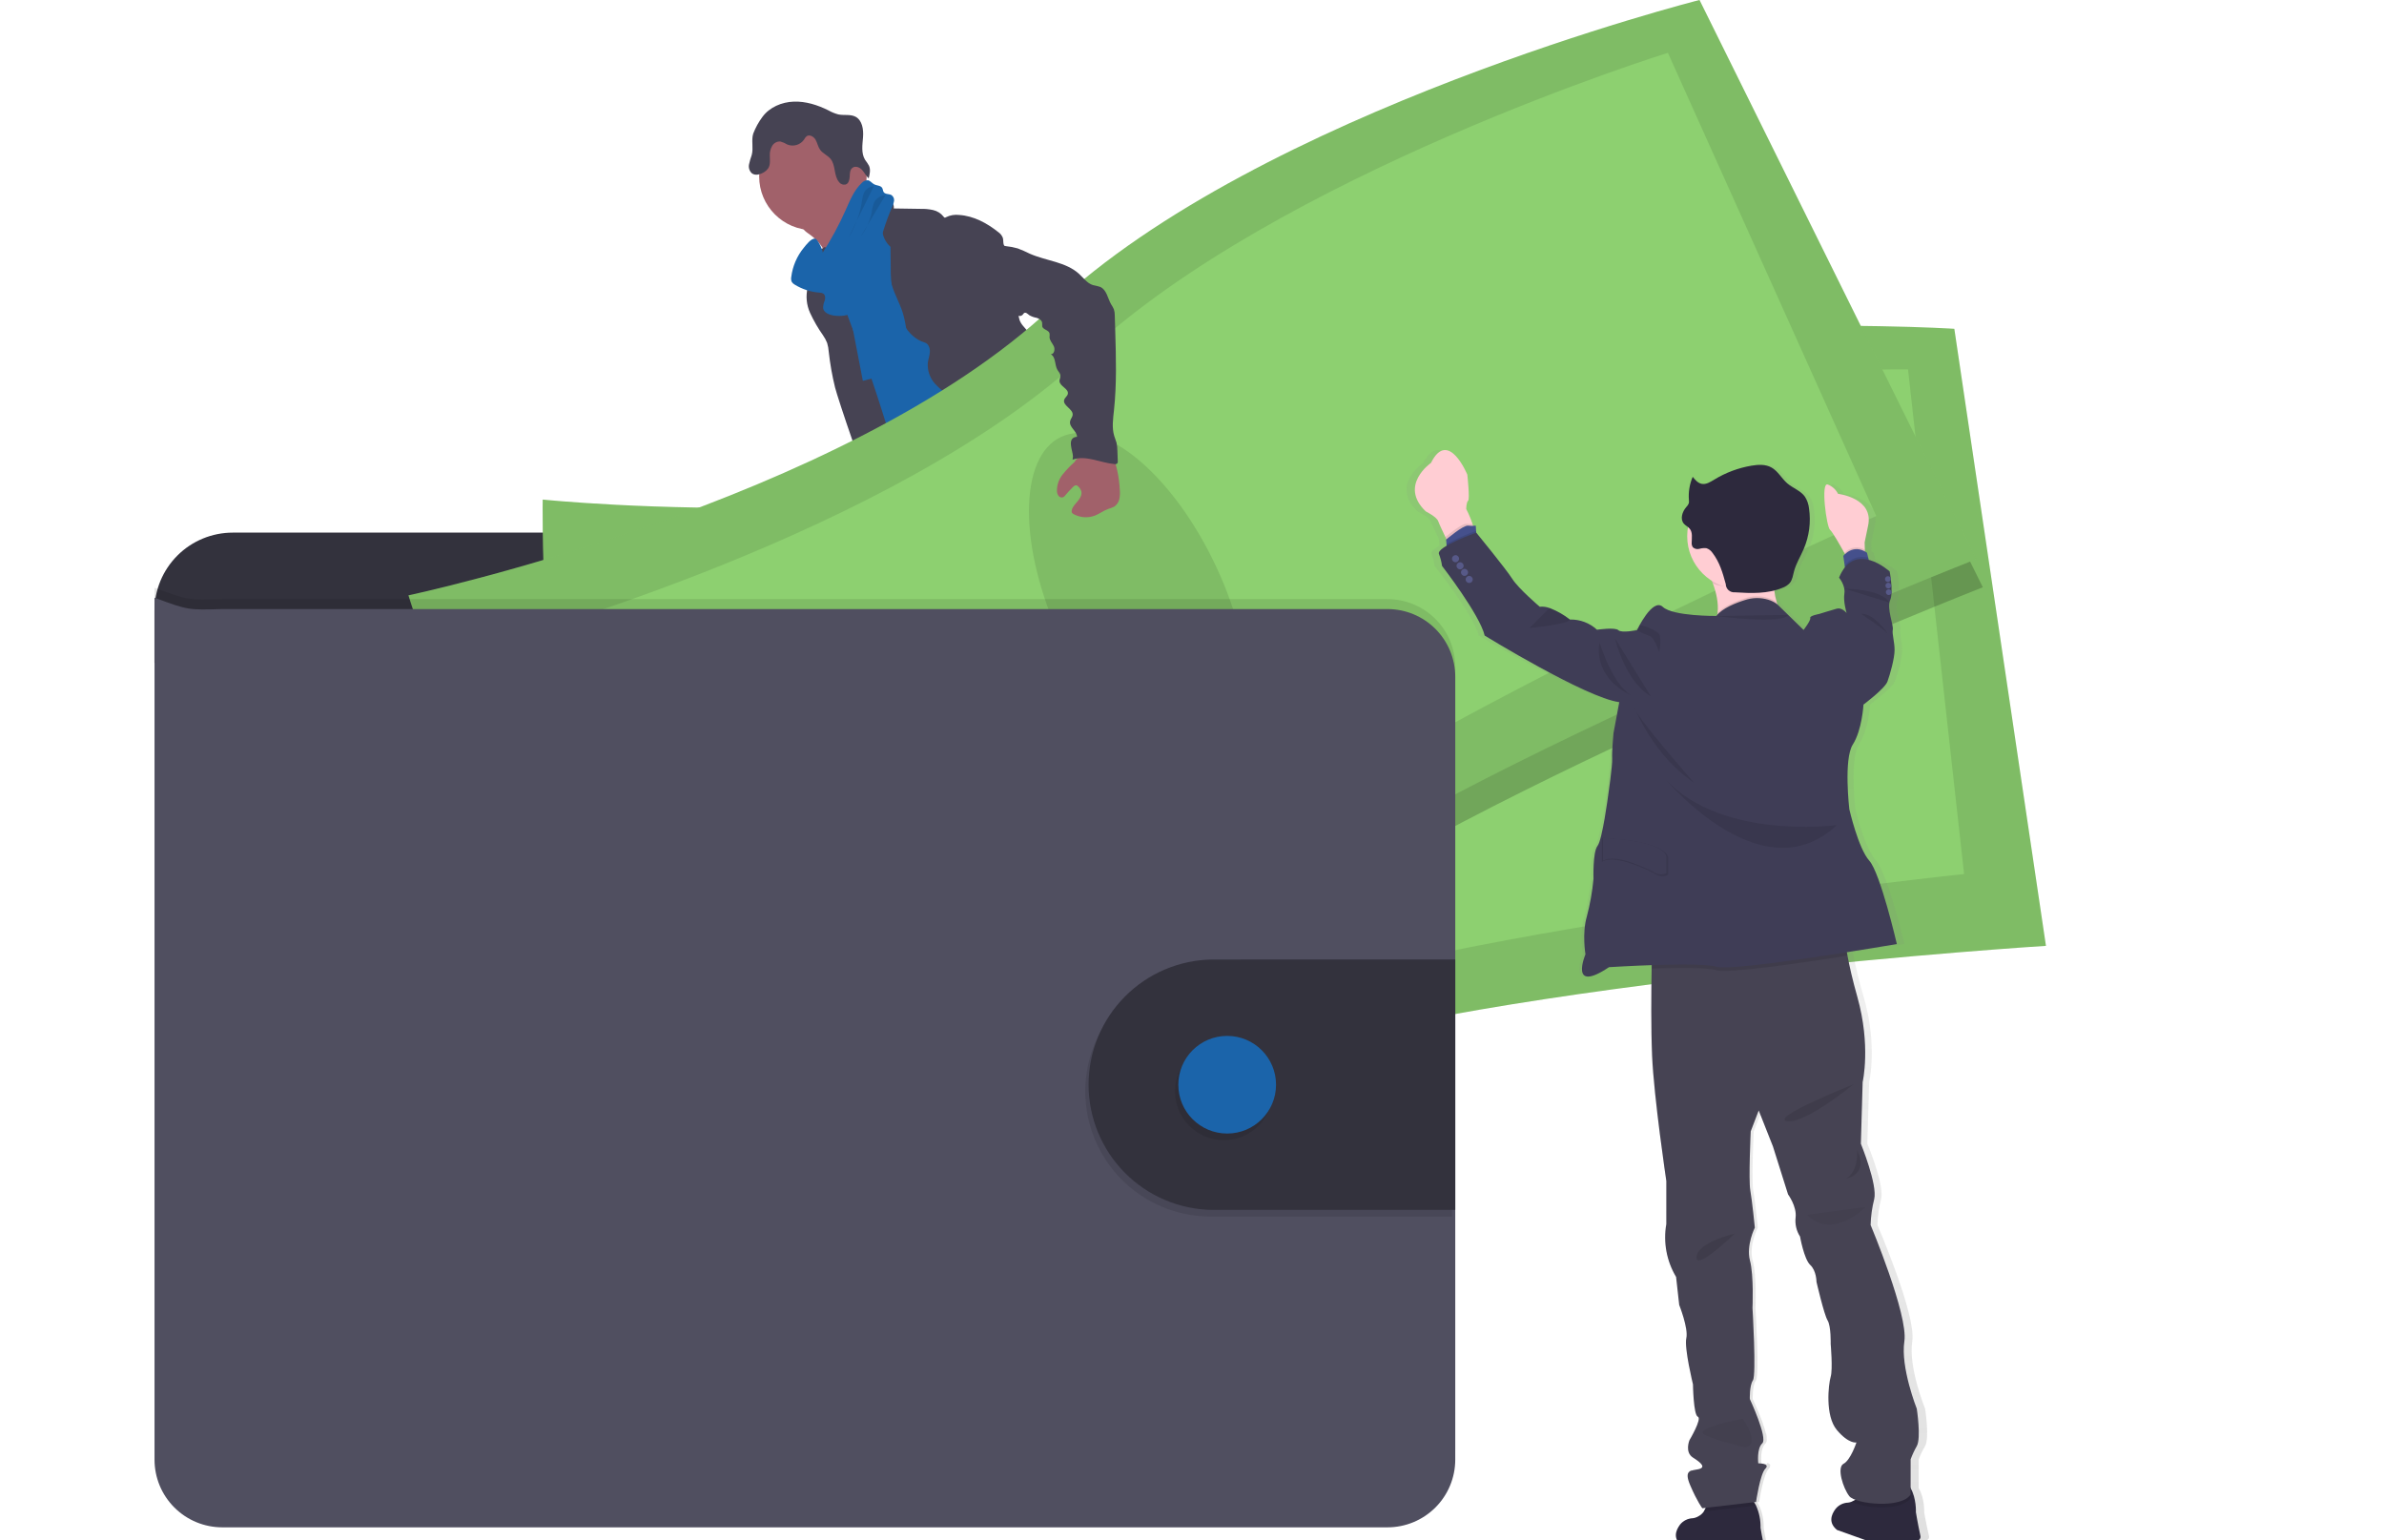 <svg width="339" height="219" viewBox="0 0 339 219" fill="none" xmlns="http://www.w3.org/2000/svg">
<g clip-path="url(#clip0)">
<path d="M135.703 137.879C137.844 138.153 140.066 138.328 142.117 137.663C142.44 137.563 142.795 137.34 142.763 137.017C142.74 136.9 142.69 136.79 142.618 136.695C141.845 135.536 141.195 134.3 140.68 133.006C140.66 132.938 140.618 132.879 140.56 132.838C140.494 132.814 140.421 132.814 140.354 132.838C139.407 133.087 138.59 133.697 137.65 133.958C137.171 134.089 136.671 134.127 136.178 134.068C135.751 134.019 135.17 133.667 134.782 133.713C135.002 135.123 135.538 136.44 135.703 137.879Z" fill="#45508C"/>
<path d="M176.202 134.307C177.613 133.338 179.077 132.322 179.91 130.828C179.969 130.738 180.004 130.635 180.01 130.527C179.996 130.422 179.955 130.322 179.89 130.237C179.097 128.976 178.075 127.874 176.877 126.987C176.252 127.428 175.687 127.949 175.197 128.536C174.842 128.911 173.86 129.504 173.851 130.076C173.851 130.398 174.225 130.773 174.4 131.044C174.635 131.392 174.858 131.747 175.071 132.109C175.194 132.286 176.315 134.236 176.202 134.307Z" fill="#45508C"/>
<path d="M144.097 142.2C144.122 142.533 144.031 142.864 143.839 143.136C143.688 143.288 143.501 143.399 143.296 143.459C140.302 144.53 136.836 143.194 133.849 144.25C133.235 144.466 132.654 144.779 132.037 144.986C131.301 145.206 130.543 145.341 129.776 145.386C128.72 145.486 127.657 145.55 126.598 145.579C125.793 145.636 124.984 145.566 124.201 145.37C123.81 145.269 123.444 145.088 123.127 144.837C122.811 144.587 122.55 144.272 122.363 143.914C122.201 143.593 122.169 143.222 122.273 142.878C122.32 142.76 122.386 142.651 122.47 142.555C122.672 142.328 122.91 142.136 123.174 141.984L124.276 141.274C124.792 140.909 125.353 140.612 125.945 140.39C126.381 140.248 126.843 140.187 127.286 140.067C128.833 139.615 130.015 138.389 131.113 137.211L132.612 135.614C132.752 135.438 132.93 135.296 133.132 135.197C133.34 135.128 133.561 135.107 133.778 135.136C135.234 135.24 136.639 135.711 137.864 136.504C138.176 136.739 138.514 136.938 138.871 137.098C139.75 137.44 140.877 137.182 141.688 136.75C142.072 136.543 141.988 136.427 142.15 136.059C142.311 135.691 142.705 135.455 143.047 135.791C143.151 135.907 143.224 136.047 143.261 136.198C143.584 137.263 143.461 138.408 143.461 139.525C143.451 139.7 143.473 139.874 143.526 140.041C143.608 140.21 143.706 140.37 143.819 140.519C143.842 140.559 143.863 140.6 143.881 140.642C144.078 141.136 144.153 141.671 144.097 142.2Z" fill="#514E7F"/>
<path d="M144.097 142.2C144.122 142.533 144.031 142.864 143.839 143.136C143.688 143.288 143.501 143.399 143.296 143.459C140.302 144.531 136.836 143.194 133.849 144.25C133.235 144.466 132.654 144.779 132.037 144.986C131.301 145.206 130.543 145.341 129.776 145.386C128.72 145.486 127.657 145.55 126.598 145.579C125.793 145.636 124.984 145.566 124.201 145.37C123.81 145.269 123.444 145.088 123.127 144.837C122.811 144.587 122.55 144.272 122.363 143.914C122.201 143.593 122.169 143.222 122.273 142.878C122.32 142.76 122.386 142.651 122.47 142.555C122.644 142.92 122.77 143.404 122.88 143.578C123.029 143.837 123.23 144.06 123.472 144.235C123.714 144.409 123.99 144.529 124.282 144.589C124.719 144.615 125.157 144.56 125.574 144.424C128.287 143.753 131.171 143.743 133.778 142.726C134.672 142.375 135.525 141.907 136.465 141.694C137.405 141.481 138.403 141.539 139.372 141.458C140.903 141.336 142.385 140.874 143.894 140.632C144.088 141.13 144.158 141.669 144.097 142.2Z" fill="#464353"/>
<path d="M183.059 134.11C182.917 135.246 182.197 136.223 181.405 137.053C180.614 137.882 179.719 138.628 179.089 139.583C178.314 140.767 177.965 142.236 176.958 143.236C176.571 143.6 176.136 143.91 175.666 144.156C175.139 144.467 174.581 144.723 174.002 144.921C172.497 145.402 170.876 145.292 169.303 145.176C168.792 145.171 168.287 145.074 167.811 144.889C167.594 144.779 167.387 144.651 167.191 144.508C166.796 144.265 166.464 143.934 166.222 143.54C166.102 143.325 166.069 143.074 166.128 142.836C166.218 142.574 166.372 142.339 166.577 142.152C166.931 141.784 167.311 141.442 167.714 141.129C168.267 140.772 168.765 140.338 169.193 139.838C169.456 139.443 169.649 139.007 169.765 138.547C169.994 137.742 170.133 136.914 170.181 136.078C170.18 135.523 170.237 134.969 170.353 134.426C170.592 133.574 171.225 132.812 171.154 131.931C171.125 131.805 171.136 131.673 171.186 131.554C171.261 131.46 171.366 131.395 171.483 131.37C171.977 131.173 172.497 131.052 173.027 131.011C173.293 130.993 173.559 131.034 173.807 131.131C174.055 131.228 174.279 131.379 174.461 131.573C174.681 131.838 174.826 132.218 175.149 132.322C175.309 132.365 175.477 132.372 175.64 132.341C176.434 132.26 177.274 132.16 177.901 131.647C178.19 131.388 178.423 131.071 178.584 130.717C178.746 130.363 178.832 129.98 178.837 129.591C178.837 129.298 178.705 128.991 179.16 128.946C179.503 128.901 179.774 129.269 179.949 129.495C180.578 130.337 181.224 131.218 181.46 132.244C181.552 132.209 181.649 132.19 181.748 132.189C181.949 132.188 182.148 132.234 182.327 132.326C182.507 132.418 182.661 132.551 182.778 132.715C183.035 133.132 183.135 133.626 183.059 134.11Z" fill="#514E7F"/>
<path d="M183.059 134.11C182.917 135.246 182.197 136.223 181.405 137.053C180.614 137.882 179.719 138.628 179.089 139.583C178.314 140.767 177.965 142.236 176.958 143.236C176.571 143.6 176.136 143.91 175.666 144.156C175.139 144.467 174.581 144.723 174.002 144.921C172.497 145.402 170.876 145.292 169.303 145.176C168.792 145.171 168.287 145.074 167.811 144.889C167.594 144.779 167.387 144.651 167.191 144.508C166.796 144.265 166.464 143.934 166.222 143.54C166.524 143.394 166.855 143.315 167.191 143.307C167.888 143.346 168.399 144.004 169.067 144.208C170.02 144.495 170.97 143.824 171.935 143.595C172.565 143.446 173.227 143.485 173.851 143.272C174.37 143.071 174.85 142.781 175.269 142.413C175.842 142.004 176.352 141.512 176.783 140.955C177.141 140.397 177.439 139.803 177.672 139.183C178.182 137.994 178.782 136.846 179.467 135.749C179.569 135.575 179.691 135.415 179.832 135.271C179.984 135.133 180.155 135.036 180.326 134.913C180.972 134.426 181.241 133.622 181.467 132.835C181.528 132.595 181.613 132.363 181.722 132.141C181.923 132.139 182.122 132.186 182.302 132.278C182.481 132.369 182.636 132.503 182.752 132.667C183.03 133.093 183.139 133.607 183.059 134.11Z" fill="#464353"/>
<path d="M115.332 33.489C116.136 34.091 116.797 34.863 117.27 35.749C117.722 36.633 120.329 43.494 120.177 44.491C121.026 43.636 124.376 43.497 125.235 42.642C125.593 42.284 127.528 40.496 127.819 40.08C128.109 39.663 130.267 38.789 130.503 38.35C131.384 36.772 124.25 30.791 125.164 29.233C125.214 29.161 125.24 29.075 125.238 28.987C125.217 28.914 125.176 28.848 125.118 28.797C124.534 28.2 123.759 27.829 123.055 27.387C122.35 26.945 121.672 26.328 121.482 25.515C120.81 25.824 120.194 26.24 119.657 26.748C118.348 27.869 117.061 29.012 115.797 30.178C115.303 30.637 114.347 31.247 114.118 31.902C113.846 32.605 114.86 33.105 115.332 33.489Z" fill="#A1616A"/>
<path d="M126.882 30.95C125.787 31.685 124.764 32.521 123.826 33.447C122.941 34.322 122.102 35.336 121.889 36.559C121.798 37.039 121.811 37.527 121.737 38.014C121.414 40.128 119.586 41.677 118.778 43.655C118.544 44.266 118.372 44.898 118.265 45.543C118.038 46.766 117.913 48.005 117.893 49.248C117.874 50.452 119.056 51.281 119.489 52.404C119.922 53.528 120.038 54.683 120.257 55.835C120.671 58.01 121.43 60.108 122.195 62.193C123.788 66.588 128.949 78.739 130.541 83.138C135.422 81.915 148.412 79.104 152.734 76.525C154.174 75.667 142.737 65.982 144.278 65.314C144.366 65.3 144.45 65.266 144.522 65.214C144.595 65.163 144.655 65.095 144.697 65.017C144.739 64.938 144.762 64.851 144.764 64.762C144.767 64.673 144.748 64.584 144.711 64.504C143.17 57.772 138.351 52.24 136.165 45.685C135.406 43.41 134.042 41.467 133.009 39.305C132.072 37.346 131.572 35.181 130.451 33.318C130.24 32.935 129.963 32.591 129.634 32.302C129.354 32.088 129.052 31.905 128.733 31.756C128.093 31.447 127.499 31.263 126.882 30.95Z" fill="#1B64AA"/>
<path d="M115.59 32.725C119.809 32.725 123.229 29.307 123.229 25.092C123.229 20.877 119.809 17.46 115.59 17.46C111.372 17.46 107.952 20.877 107.952 25.092C107.952 29.307 111.372 32.725 115.59 32.725Z" fill="#A1616A"/>
<path d="M123.361 28.678C123.742 28.327 124.22 28.099 124.733 28.026C125.246 27.952 125.769 28.035 126.233 28.265C126.75 28.532 127.202 29.075 127.085 29.643L130.874 29.701C131.477 29.684 132.08 29.739 132.67 29.865C133.264 29.994 133.794 30.327 134.169 30.804C134.214 30.866 134.265 30.94 134.343 30.95C134.406 30.951 134.468 30.93 134.517 30.892C135.1 30.599 135.757 30.487 136.404 30.569C138.451 30.701 140.344 31.724 141.949 33.002C142.239 33.201 142.463 33.48 142.595 33.806C142.728 34.235 142.569 34.774 142.918 35.081C142.918 38.631 144.139 41.948 144.953 45.408C145.098 46.024 145.69 46.57 146.1 47.054C146.607 47.59 147.02 48.208 147.324 48.88C148.015 50.675 147.062 52.785 147.734 54.586C148.018 55.348 148.567 55.974 149.026 56.636C149.631 57.4 150.013 58.315 150.131 59.282C150.16 59.714 150.105 60.15 150.131 60.573C150.174 61.154 150.282 61.729 150.454 62.286C150.729 63.328 151.018 64.368 151.319 65.407C151.81 67.085 152.45 68.896 153.955 69.79C150.321 70.406 146.491 71.01 143.028 69.748C142.545 69.583 142.087 69.354 141.665 69.067C140.415 68.176 139.811 66.653 139.272 65.214C138.671 63.6 138.061 61.957 137.938 60.24C137.939 59.694 137.862 59.151 137.709 58.627C137.356 57.691 136.417 57.126 135.564 56.606C134.601 56.079 133.729 55.402 132.98 54.599C132.608 54.195 132.324 53.719 132.144 53.2C131.964 52.682 131.892 52.132 131.934 51.585C131.998 51.052 132.208 50.539 132.227 50.004C132.247 49.468 132.008 48.855 131.494 48.713C128.849 47.912 127.586 44.782 126.998 42.084C126.745 40.689 126.631 39.273 126.659 37.856L126.624 35.103C126.259 34.771 125.965 34.369 125.761 33.92C125.556 33.471 125.445 32.985 125.435 32.492C125.47 32.205 125.465 31.913 125.419 31.627C125.291 31.278 125.083 30.963 124.812 30.708C124.228 30.109 123.739 29.424 123.361 28.678Z" fill="#464353"/>
<path d="M115.225 37.404C115.138 38.256 115.332 39.131 115.141 39.967C115.067 40.289 114.938 40.612 114.844 40.912C114.558 42.115 114.682 43.379 115.196 44.504C115.71 45.618 116.325 46.682 117.034 47.683C117.274 48.025 117.471 48.394 117.622 48.783C117.744 49.192 117.82 49.613 117.848 50.039C118.035 51.748 118.335 53.443 118.746 55.112C119.108 56.558 123.216 68.918 124.172 70.064C124.346 70.318 124.609 70.497 124.908 70.564C125.125 70.573 125.34 70.528 125.535 70.435L127.473 69.693C127.638 69.643 127.791 69.559 127.922 69.448C128.104 69.236 128.202 68.965 128.2 68.686C128.339 67.111 124.221 54.664 123.697 53.176C122.115 48.684 120.009 44.352 118.978 39.702C118.691 38.411 118.539 36.423 117.593 35.394C117.202 34.968 117.334 35.148 116.866 35.371C116.629 35.474 116.401 35.593 116.181 35.729C115.907 35.92 115.679 36.169 115.514 36.459C115.348 36.748 115.25 37.071 115.225 37.404Z" fill="#464353"/>
<path d="M121.107 45.928C121.627 48.674 122.163 51.414 122.696 54.16L130.28 52.175C130.341 51.382 129.918 50.646 129.634 49.916C128.943 48.183 128.927 46.254 128.368 44.472C127.945 43.117 127.208 41.871 126.811 40.506C126.582 39.712 126.465 38.892 126.239 38.089C125.997 37.299 125.699 36.528 125.348 35.781C124.922 34.697 124.367 33.669 123.694 32.718C122.725 33.08 121.692 33.499 121.139 34.374C120.856 34.867 120.694 35.42 120.668 35.987C120.535 37.688 121.152 39.399 120.949 41.09C120.739 42.7 120.793 44.334 121.107 45.928Z" fill="#1B64AA"/>
<path d="M130.406 82.46C130.832 84.074 130.215 85.771 129.711 87.369C128.953 89.775 128.435 92.251 128.167 94.759C128.135 95.398 128.006 96.028 127.786 96.628C127.547 97.167 127.14 97.622 126.863 98.135C126.1 99.484 126.12 101.13 126.284 102.673C126.394 103.689 126.559 104.703 126.762 105.703C127.011 106.926 127.318 108.204 126.959 109.398C127.56 109.266 127.967 110.044 127.928 110.654C127.89 111.264 127.693 111.945 127.987 112.471C128.729 112.742 128.736 113.762 128.713 114.552C128.726 115.923 128.899 117.288 129.23 118.619C130.354 124.019 131.547 129.404 132.809 134.774C135.538 135.62 138.726 136.501 141.329 135.33C141.814 135.113 142.298 134.768 142.408 134.245C142.436 133.963 142.401 133.679 142.304 133.413L141.071 128.927C140.77 127.842 140.47 126.722 140.628 125.609C140.748 124.78 141.109 123.886 140.702 123.153C140.564 122.901 140.344 122.704 140.182 122.466C139.537 121.52 139.876 120.255 139.927 119.109C139.947 118.852 139.93 118.593 139.876 118.341C139.787 118.047 139.664 117.764 139.507 117.499C138.488 115.521 137.998 113.313 138.086 111.089C138.125 110.806 138.086 110.517 137.973 110.254C137.895 110.145 137.825 110.031 137.763 109.911C137.715 109.704 137.739 109.487 137.831 109.295C137.461 109.014 137.127 108.689 136.836 108.327C137.015 108.216 137.167 108.065 137.279 107.887C137.392 107.708 137.462 107.507 137.485 107.297C137.508 107.088 137.483 106.876 137.412 106.677C137.341 106.479 137.226 106.299 137.075 106.152C137.207 106.125 137.329 106.063 137.427 105.971C137.526 105.88 137.597 105.763 137.632 105.633C137.668 105.504 137.667 105.367 137.63 105.238C137.593 105.109 137.52 104.993 137.421 104.903C137.263 104.793 137.053 104.745 136.94 104.58C136.765 104.341 136.907 104.009 137.05 103.754L137.802 102.395C138.364 101.385 138.49 100.136 139.094 99.168C139.96 97.757 140.525 96.186 141.084 94.63L143.257 88.637L144.72 89.906C145.208 90.278 145.616 90.743 145.922 91.274C146.13 91.799 146.262 92.351 146.313 92.913C146.849 96.166 148.897 98.987 149.656 102.192C149.824 102.905 149.937 103.654 150.347 104.264C150.494 104.451 150.625 104.65 150.741 104.858C150.848 105.175 150.903 105.507 150.906 105.842C150.973 106.497 151.181 107.131 151.516 107.699C151.85 108.267 152.303 108.756 152.844 109.134C153.564 109.627 154.458 109.966 154.849 110.747C154.927 110.989 155.036 111.22 155.172 111.435C155.521 111.854 156.274 111.903 156.422 112.429C156.506 112.722 156.351 113.074 156.516 113.332C156.61 113.452 156.733 113.544 156.874 113.6L158.977 114.649C161.328 115.824 162.53 118.522 164.264 120.487C164.863 121.127 165.394 121.828 165.847 122.579C166.596 123.918 166.942 125.599 168.208 126.451C168.548 126.628 168.858 126.858 169.125 127.132C169.523 127.655 169.377 128.388 169.413 129.046C169.448 129.704 169.952 130.489 170.579 130.289C170.359 131.086 170.359 131.928 170.579 132.725C173.33 132.584 175.953 131.522 178.027 129.711C178.64 129.175 179.232 128.491 179.238 127.678C179.247 127.537 179.216 127.397 179.148 127.274C179.023 127.115 178.86 126.992 178.673 126.916C176.706 125.851 176.115 123.382 175.12 121.378C174.251 119.609 172.966 118.086 171.89 116.444C169.552 112.91 167.956 108.633 164.419 106.3C163.641 105.787 162.737 105.332 162.346 104.483C162.129 104.009 162.104 103.467 161.932 102.976C161.761 102.486 161.351 102.008 160.828 102.008C161.118 101.298 161.06 100.433 161.08 99.665C161.1 99.324 161.06 98.982 160.963 98.655C160.829 98.302 160.655 97.967 160.443 97.654C159.521 96.093 159.059 94.303 159.113 92.491C159.139 91.558 159.303 90.596 159.022 89.706C158.88 89.257 158.631 88.847 158.46 88.415C158.202 87.631 158.066 86.812 158.057 85.988L157.863 82.886C157.833 81.853 157.699 80.826 157.462 79.82C156.816 77.413 156.17 67.328 153.958 66.192C151.745 65.055 147.944 72.817 145.454 72.969C144.352 73.015 143.263 73.225 142.224 73.592C140.567 74.211 139.178 75.367 137.825 76.496L133.245 80.34C132.276 81.137 131.475 81.899 130.406 82.46Z" fill="#464353"/>
<path d="M108.423 16.617C109.431 15.242 111.162 14.513 112.868 14.452C114.573 14.39 116.252 14.926 117.78 15.685C118.231 15.941 118.713 16.138 119.214 16.272C120.022 16.437 120.92 16.217 121.65 16.595C122.619 17.108 122.806 18.415 122.722 19.499C122.638 20.584 122.434 21.787 123.013 22.727C123.218 22.994 123.404 23.276 123.571 23.569C123.82 24.127 123.675 24.773 123.526 25.363C123.148 25.041 122.935 24.553 122.599 24.179C122.263 23.805 121.679 23.553 121.262 23.834C120.845 24.114 120.852 24.624 120.829 25.082C120.807 25.541 120.69 26.089 120.258 26.238C120.077 26.279 119.888 26.265 119.715 26.198C119.542 26.13 119.394 26.013 119.289 25.86C118.549 24.957 118.846 23.514 118.113 22.604C117.696 22.087 117.002 21.836 116.617 21.294C116.314 20.868 116.236 20.325 115.971 19.867C115.707 19.409 115.09 19.073 114.68 19.39C114.54 19.523 114.423 19.679 114.334 19.851C114.078 20.217 113.706 20.486 113.278 20.615C112.851 20.744 112.392 20.725 111.976 20.561C111.659 20.366 111.315 20.217 110.956 20.119C110.72 20.107 110.486 20.161 110.28 20.275C110.074 20.39 109.904 20.559 109.79 20.764C109.558 21.175 109.446 21.642 109.467 22.113C109.467 22.759 109.583 23.446 109.215 23.963C109.075 24.157 108.899 24.323 108.698 24.453C108.158 24.799 107.406 25.031 106.908 24.637C106.74 24.48 106.614 24.283 106.544 24.063C106.474 23.844 106.462 23.61 106.508 23.385C106.605 22.936 106.732 22.494 106.889 22.062C107.173 21.061 106.802 19.935 107.112 18.993C107.437 18.144 107.878 17.345 108.423 16.617Z" fill="#464353"/>
<path d="M112.516 39.386C112.467 39.621 112.492 39.865 112.587 40.086C112.683 40.236 112.813 40.361 112.968 40.451C114.054 41.127 115.289 41.527 116.566 41.616C116.739 41.619 116.91 41.663 117.063 41.745C117.367 41.945 117.386 42.39 117.273 42.745C117.122 43.08 117.044 43.443 117.044 43.81C117.137 44.485 117.938 44.779 118.614 44.879C119.56 44.998 120.597 44.937 121.346 44.346C121.854 43.883 122.241 43.304 122.473 42.658C124.327 38.401 124.976 33.696 126.853 29.452C126.995 29.175 127.09 28.876 127.134 28.568C127.154 28.413 127.132 28.257 127.07 28.114C127.009 27.971 126.911 27.847 126.785 27.755C126.436 27.538 125.894 27.661 125.658 27.322C125.542 27.151 125.554 26.919 125.451 26.738C125.235 26.354 124.666 26.415 124.279 26.193C123.975 26.031 123.765 25.699 123.426 25.634C123.26 25.625 123.093 25.654 122.94 25.721C122.787 25.787 122.651 25.887 122.544 26.015C121.443 27.041 120.865 28.497 120.251 29.872C119.314 31.979 118.217 34.012 116.97 35.952C117.115 35.726 116.272 34.016 115.942 33.941C115.364 33.825 114.625 34.839 114.311 35.216C113.328 36.407 112.705 37.853 112.516 39.386Z" fill="#1B64AA"/>
<path opacity="0.1" d="M124.25 26.493C124.018 26.497 123.789 26.552 123.582 26.656C123.375 26.76 123.193 26.91 123.051 27.093C122.706 27.541 122.638 28.135 122.551 28.707C122.257 30.516 121.61 32.251 120.648 33.812" fill="black"/>
<path opacity="0.1" d="M125.897 27.78C125.577 27.788 125.264 27.878 124.989 28.043C124.714 28.207 124.487 28.441 124.33 28.72C124.117 29.227 123.984 29.765 123.936 30.314C123.659 31.53 123.125 32.674 122.37 33.667" fill="black"/>
<path d="M202.658 90.874V86.865C202.657 83.915 201.483 81.085 199.395 78.999C197.306 76.913 194.474 75.741 191.521 75.741H33.1C30.146 75.741 27.314 76.913 25.226 78.999C23.138 81.085 21.964 83.915 21.963 86.865V94.256L202.658 90.874Z" fill="#33323D"/>
<path d="M77.171 71.042C77.171 71.042 76.719 99.074 81.693 108.298C86.667 117.521 88.799 157.646 88.799 157.646C88.799 157.646 140.942 163.036 177.277 151.192C213.613 139.348 290.93 134.503 290.93 134.503L277.901 46.757C277.901 46.757 213.533 42.632 176.916 60.082C140.299 77.532 77.171 71.042 77.171 71.042Z" fill="#8DD070"/>
<path opacity="0.1" d="M77.171 71.042C77.171 71.042 76.719 99.074 81.693 108.298C86.667 117.521 88.799 157.646 88.799 157.646C88.799 157.646 140.942 163.036 177.277 151.192C213.613 139.348 290.93 134.503 290.93 134.503L277.901 46.757C277.901 46.757 213.533 42.632 176.916 60.082C140.299 77.532 77.171 71.042 77.171 71.042Z" fill="black"/>
<path d="M88.711 81.282C88.711 81.282 87.08 104.412 91.173 111.803C95.265 119.193 95.455 152.186 95.455 152.186C95.455 152.186 142.382 154.361 175.763 143.007C209.143 131.654 279.289 124.289 279.289 124.289L271.318 52.531C271.318 52.531 213.278 51.933 179.403 67.915C145.528 83.896 88.711 81.282 88.711 81.282Z" fill="#8DD070"/>
<path opacity="0.1" d="M178.887 129.869C185.564 129.038 189.531 116.765 187.747 102.456C185.964 88.147 179.105 77.221 172.428 78.052C165.751 78.883 161.784 91.156 163.568 105.465C165.352 119.774 172.21 130.7 178.887 129.869Z" fill="black"/>
<path opacity="0.2" d="M242.611 4.012C242.611 4.012 180.078 19.825 150.589 47.661C121.101 75.496 59.023 88.676 59.023 88.676C59.023 88.676 67.201 115.492 74.765 122.746C82.329 130.001 96.676 167.541 96.676 167.541C96.676 167.541 147.957 156.678 178.899 134.255C209.841 111.832 281.954 83.512 281.954 83.512L242.611 4.012Z" fill="black"/>
<path d="M58.083 84.661C58.083 84.661 66.257 111.48 73.815 118.735C81.373 125.99 95.727 163.526 95.727 163.526C95.727 163.526 147.014 152.666 177.959 130.243C208.904 107.82 281.011 79.51 281.011 79.51L241.668 0C241.668 0 179.138 15.814 149.649 43.649C120.161 71.484 58.083 84.661 58.083 84.661Z" fill="#8DD070"/>
<path opacity="0.1" d="M58.083 84.661C58.083 84.661 66.257 111.48 73.815 118.735C81.373 125.99 95.727 163.526 95.727 163.526C95.727 163.526 147.014 152.666 177.959 130.243C208.904 107.82 281.011 79.51 281.011 79.51L241.668 0C241.668 0 179.138 15.814 149.649 43.649C120.161 71.484 58.083 84.661 58.083 84.661Z" fill="black"/>
<path d="M72.2 90.871C72.2 90.871 77.753 113.387 83.918 119.164C90.084 124.941 100.391 156.278 100.391 156.278C100.391 156.278 145.719 143.956 174.003 122.914C202.286 101.872 266.793 73.385 266.793 73.385L237.172 7.51C237.172 7.51 181.751 24.734 154.417 50.333C127.082 75.931 72.2 90.871 72.2 90.871Z" fill="#8DD070"/>
<path opacity="0.1" d="M172.957 109.462C179.056 106.624 179.063 93.727 172.971 80.655C166.879 67.584 156.995 59.288 150.896 62.126C144.796 64.964 144.79 77.861 150.882 90.933C156.974 104.005 166.857 112.3 172.957 109.462Z" fill="black"/>
<path opacity="0.1" d="M206.934 94.808V206.149C206.934 207.414 206.685 208.666 206.2 209.834C205.716 211.002 205.006 212.063 204.111 212.957C203.216 213.851 202.154 214.561 200.984 215.044C199.815 215.528 198.562 215.776 197.296 215.776H31.604C29.049 215.775 26.6 214.76 24.794 212.955C22.987 211.15 21.973 208.702 21.973 206.149V83.583C26.721 85.346 26.721 85.346 31.604 85.197H197.296C199.849 85.197 202.298 86.209 204.104 88.011C205.911 89.813 206.929 92.257 206.934 94.808Z" fill="black"/>
<path d="M206.934 96.225V207.566C206.933 210.119 205.917 212.568 204.11 214.373C202.303 216.178 199.852 217.193 197.296 217.193H31.604C29.049 217.192 26.6 216.177 24.794 214.372C22.987 212.567 21.973 210.118 21.973 207.566V84.997C26.721 86.756 26.721 86.756 31.604 86.611H197.296C199.85 86.611 202.299 87.623 204.106 89.425C205.913 91.228 206.93 93.673 206.934 96.225Z" fill="#504F60"/>
<path opacity="0.1" d="M206.463 137.389V172.995H171.903C167.219 172.932 162.748 171.029 159.458 167.697C156.168 164.365 154.324 159.872 154.324 155.192C154.324 150.511 156.168 146.019 159.458 142.687C162.748 139.355 167.219 137.452 171.903 137.389H206.463Z" fill="black"/>
<path d="M206.934 136.44V172.053H172.375C167.691 171.99 163.22 170.086 159.93 166.754C156.64 163.422 154.795 158.93 154.795 154.249C154.795 149.569 156.64 145.076 159.93 141.745C163.22 138.413 167.691 136.509 172.375 136.446L206.934 136.44Z" fill="#33323D"/>
<path opacity="0.1" d="M174.032 162.135C177.869 162.135 180.979 159.027 180.979 155.193C180.979 151.359 177.869 148.251 174.032 148.251C170.195 148.251 167.084 151.359 167.084 155.193C167.084 159.027 170.195 162.135 174.032 162.135Z" fill="black"/>
<path d="M174.503 161.193C178.34 161.193 181.451 158.085 181.451 154.251C181.451 150.417 178.34 147.309 174.503 147.309C170.666 147.309 167.556 150.417 167.556 154.251C167.556 158.085 170.666 161.193 174.503 161.193Z" fill="#1B64AA"/>
<path d="M152.837 65.656C152.207 66.216 151.625 66.826 151.096 67.483C150.564 68.147 150.281 68.977 150.295 69.829C150.298 70.076 150.377 70.316 150.521 70.516C150.595 70.612 150.697 70.683 150.813 70.718C150.929 70.753 151.052 70.751 151.167 70.713C151.297 70.647 151.408 70.549 151.49 70.429C151.832 70.019 152.194 69.627 152.575 69.254C152.714 69.115 152.898 68.97 153.086 69.022C153.17 69.052 153.245 69.102 153.305 69.167C153.523 69.355 153.681 69.601 153.761 69.877C153.874 70.371 153.586 70.865 153.26 71.252C152.934 71.639 152.55 72.01 152.417 72.498C152.367 72.626 152.367 72.769 152.417 72.898C152.48 72.991 152.567 73.065 152.669 73.111C153.132 73.365 153.645 73.515 154.171 73.55C154.698 73.584 155.226 73.503 155.718 73.311C156.364 73.049 156.939 72.601 157.604 72.369C157.893 72.29 158.172 72.182 158.438 72.046C158.628 71.919 158.791 71.756 158.918 71.566C159.045 71.376 159.133 71.163 159.177 70.939C159.261 70.491 159.278 70.033 159.226 69.58C159.145 67.827 158.77 66.1 158.115 64.471C158.077 64.366 158.012 64.273 157.927 64.2C157.83 64.141 157.718 64.111 157.604 64.113C156.778 64.026 155.421 63.603 154.623 63.91C154.344 64.063 154.103 64.277 153.919 64.536C153.771 64.701 152.837 65.44 152.837 65.656Z" fill="#A1616A"/>
<path d="M152.576 64.926C152.576 64.139 151.607 62.238 153.147 62.112C153.147 61.27 151.955 60.747 152.178 59.853C152.249 59.556 152.501 59.314 152.53 59.011C152.627 58.149 151.07 57.681 151.329 56.855C151.426 56.532 151.768 56.345 151.842 56.026C152.017 55.28 150.683 54.948 150.657 54.183C150.657 53.925 150.802 53.682 150.789 53.424C150.789 53.102 150.508 52.856 150.353 52.576C149.95 51.856 150.147 50.742 149.41 50.371C149.898 50.413 150.056 49.69 149.856 49.248C149.656 48.806 149.246 48.422 149.242 47.931C149.267 47.754 149.267 47.574 149.242 47.396C149.107 46.925 148.335 46.886 148.206 46.428C148.189 46.252 148.183 46.075 148.189 45.898C148.138 45.534 147.763 45.301 147.411 45.198C147.045 45.136 146.693 45.01 146.371 44.827C146.145 44.656 145.883 44.372 145.641 44.504C145.551 44.559 145.505 44.662 145.438 44.74C145.147 45.079 144.591 44.93 144.226 44.682C143.148 43.949 142.611 42.636 142.382 41.354C142.153 40.073 142.159 38.75 141.872 37.482C141.784 37.086 141.668 36.698 141.523 36.32C141.4 35.997 141.006 35.49 140.98 35.164C140.922 34.422 142.46 34.929 143.044 35.003C143.612 35.058 144.173 35.166 144.721 35.326C145.305 35.546 145.877 35.797 146.436 36.078C148.768 37.107 151.584 37.233 153.457 38.963C154.074 39.531 154.594 40.276 155.395 40.535C155.763 40.605 156.125 40.699 156.48 40.815C157.369 41.232 157.508 42.41 157.992 43.262C158.144 43.487 158.277 43.724 158.389 43.972C158.483 44.264 158.526 44.569 158.519 44.875L158.586 47.112C158.696 50.859 158.806 54.615 158.405 58.34C158.276 59.569 158.083 60.834 158.447 62.015C158.544 62.338 158.68 62.642 158.77 62.967C158.85 63.35 158.891 63.739 158.893 64.129L158.945 65.578C158.963 65.691 158.937 65.806 158.874 65.901C158.82 65.945 158.757 65.976 158.689 65.992C158.621 66.008 158.551 66.009 158.483 65.995C156.464 65.814 154.423 64.678 152.517 65.365" fill="#464353"/>
<path d="M274.298 218.427C273.878 216.629 273.616 215.051 273.616 215.051C273.616 215.051 273.713 213.095 272.835 211.627V211.136V207.522C273.085 206.865 273.391 206.231 273.749 205.627C274.395 204.491 273.749 200.328 273.749 200.328C273.749 200.328 271.336 194.458 271.921 190.733C272.505 187.009 266.966 174.197 266.966 174.197C267 172.961 267.175 171.733 267.486 170.537C267.545 170.285 267.569 170.027 267.557 169.769C267.557 169.737 267.557 169.708 267.557 169.675C267.557 169.643 267.557 169.695 267.557 169.704C267.473 167.248 265.529 162.646 265.529 162.646L265.79 153.875C265.79 153.875 267.031 148.711 265.009 141.756C264.301 139.332 263.849 137.393 263.562 135.895C263.529 135.728 263.497 135.573 263.471 135.408C267.635 134.763 270.816 134.246 270.816 134.246C270.816 134.246 268.4 124.148 266.769 122.379C265.138 120.611 263.833 115.057 263.833 115.057C263.833 115.057 262.984 107.928 264.356 105.843C265.729 103.758 265.923 100.163 265.923 100.163C265.923 100.163 269.053 97.904 269.447 96.881C269.841 95.858 270.49 93.599 270.49 92.401C270.49 91.204 270.099 90.142 270.228 89.497C270.357 88.851 269.314 86.466 269.837 85.33C269.973 84.981 270.043 84.611 270.044 84.236C270.045 84.226 270.045 84.215 270.044 84.204C270.049 83.21 269.957 82.218 269.77 81.241C268.864 80.478 267.808 79.913 266.669 79.586L266.601 79.315L266.423 78.605C266.324 78.539 266.222 78.479 266.117 78.424V78.166L266.088 77.139L266.578 74.835C267.547 70.827 262.189 70.23 262.189 70.23C261.864 69.615 261.324 69.142 260.671 68.9C259.595 68.523 260.493 74.929 260.994 75.355C261.372 75.677 262.541 77.672 263.106 78.659L263.197 78.821C263.108 78.9 263.026 78.987 262.951 79.079L263.155 80.47L263.187 80.683C262.832 81.124 262.544 81.614 262.331 82.138C262.331 82.138 263.3 83.21 263.116 84.398C262.932 85.585 263.416 87.092 263.439 87.173C263.381 87.105 262.693 86.363 262.005 86.544C261.317 86.725 259.395 87.302 259.395 87.302C259.395 87.302 257.961 87.554 258.103 87.87C258.245 88.186 257.134 89.574 257.134 89.574L253.278 85.921C253.239 85.811 253.197 85.701 253.165 85.598C253.007 85.071 252.899 84.531 252.842 83.984C253.262 83.885 253.675 83.754 254.076 83.594C254.481 83.455 254.847 83.22 255.142 82.91C255.532 82.448 255.607 81.822 255.765 81.248C256.068 80.125 256.734 79.127 257.196 78.059C257.978 76.254 258.23 74.264 257.922 72.321C257.863 71.722 257.66 71.147 257.331 70.643C256.702 69.778 255.558 69.426 254.728 68.736C253.898 68.045 253.362 66.99 252.393 66.477C251.518 66.009 250.455 66.064 249.467 66.225C247.536 66.543 245.682 67.217 243.998 68.213C243.436 68.536 242.816 68.933 242.17 68.813C241.615 68.713 241.201 68.271 240.853 67.845C240.857 67.827 240.862 67.81 240.869 67.793C240.853 67.778 240.839 67.76 240.827 67.742C240.418 68.648 240.213 69.633 240.226 70.627C240.226 70.782 240.226 70.95 240.245 71.088V71.25C240.245 71.295 240.245 71.34 240.245 71.382C240.245 71.451 240.235 71.519 240.216 71.585C240.135 71.783 240.012 71.96 239.855 72.105C239.736 72.24 239.628 72.383 239.532 72.534C239.532 72.483 239.564 72.431 239.583 72.376C239.337 72.735 239.198 73.157 239.183 73.593C239.165 73.91 239.269 74.221 239.473 74.464C239.667 74.652 239.878 74.82 240.103 74.968C240.027 75.394 239.988 75.826 239.987 76.258C239.994 77.542 240.333 78.802 240.97 79.916C241.607 81.03 242.521 81.961 243.624 82.619C243.669 82.726 243.711 82.836 243.753 82.942C244.247 84.233 244.619 85.75 244.454 87.138C244.454 87.238 244.425 87.341 244.409 87.441C244.393 87.541 244.312 87.547 244.27 87.602C244.27 87.602 237.897 87.667 236.399 86.311C234.9 84.956 232.613 89.626 232.613 89.626C232.613 89.626 230.33 90.068 229.871 89.626C229.412 89.184 226.741 89.564 226.741 89.564C225.647 88.592 224.223 88.073 222.759 88.112C221.872 87.439 220.893 86.895 219.852 86.499L219.781 86.473C219.322 86.305 218.83 86.244 218.344 86.292C218.344 86.292 215.211 83.71 214.297 82.316C213.383 80.922 209.032 75.774 209.013 75.752V75.503L208.964 74.754C208.835 74.775 208.704 74.786 208.573 74.787C208.551 74.713 208.518 74.625 208.486 74.525C208.235 73.795 207.927 73.086 207.562 72.405C207.562 72.405 207.562 71.46 207.837 71.221C208.111 70.982 207.724 67.513 207.724 67.513C207.724 67.513 204.901 60.919 202.372 65.841C202.372 65.841 197.592 69.026 201.603 72.737C201.603 72.737 203.218 73.512 203.431 74.125C203.58 74.522 204.123 75.636 204.488 76.384L204.652 76.707L204.607 76.746L204.665 77.365L204.691 77.604C203.935 78.033 203.422 78.459 203.548 78.779C203.77 79.326 203.923 79.898 204.003 80.483C204.003 80.483 209.552 87.428 210.269 90.394C210.269 90.394 225.149 99.23 230.042 99.859L229.177 104.265C229.051 105.46 228.986 106.661 228.983 107.863C229.047 108.809 228.395 113.101 228.395 113.101C228.395 113.101 227.546 119.414 226.829 120.298C226.111 121.182 226.241 124.968 226.241 124.968C226.071 126.78 225.747 128.574 225.272 130.332C224.555 132.729 225.075 135.698 225.075 135.698C225.075 135.698 222.597 141.378 228.534 137.528C228.534 137.528 231.441 137.348 234.806 137.231C234.806 137.341 234.806 137.454 234.806 137.554C234.806 137.987 234.806 138.455 234.784 138.945C234.738 142.198 234.719 146.691 234.868 150.073C235.129 156.069 236.957 167.936 236.957 167.936V173.909C236.839 174.47 236.781 175.041 236.783 175.613C236.744 177.715 237.304 179.785 238.398 181.581L238.857 185.557C238.857 185.557 239.929 188.177 239.948 189.752C239.944 189.879 239.929 190.005 239.903 190.13C239.861 190.33 239.844 190.535 239.851 190.74C239.79 192.547 240.878 196.872 240.878 196.872C240.878 196.872 240.943 201.225 241.595 201.48C242.154 201.696 240.849 203.988 240.462 204.646C240.451 204.606 240.444 204.565 240.439 204.523L240.358 204.653C240.224 205.005 240.155 205.379 240.155 205.756C240.118 206.054 240.167 206.355 240.295 206.626C240.423 206.897 240.625 207.126 240.878 207.286C242.119 208.044 242.784 208.674 241.731 208.925C241.344 208.986 240.96 209.066 240.581 209.167C240.581 209.119 240.543 209.067 240.526 209.022C240.378 209.08 240.254 209.188 240.176 209.327C240.097 209.465 240.069 209.627 240.097 209.784C240.107 210.296 240.239 210.798 240.481 211.249C241.524 213.586 242.248 214.476 242.248 214.476L242.749 214.422C242.675 214.613 242.577 214.794 242.458 214.96C242.267 215.231 242.015 215.452 241.721 215.606C241.448 215.769 241.143 215.874 240.827 215.913C240.473 215.924 240.126 216.01 239.807 216.164C239.489 216.319 239.207 216.539 238.979 216.81C238.333 217.652 237.92 218.798 239.205 219.805L243.873 221.418C243.873 221.418 251.902 222.461 251.476 220.66C251.049 218.859 250.791 217.284 250.791 217.284C250.825 216.185 250.604 215.092 250.145 214.092C250.061 213.929 249.966 213.772 249.861 213.621L250.145 213.592C250.145 213.592 250.733 209.613 251.514 208.858C251.695 208.683 251.737 208.535 251.695 208.445C251.776 208.228 251.569 208.102 251.308 208.028L251.25 208.186C250.994 208.131 250.733 208.102 250.471 208.099C250.471 208.099 250.21 206.018 251.059 205.259C251.128 205.173 251.178 205.073 251.206 204.967C251.234 204.86 251.24 204.749 251.224 204.64C251.23 204.354 251.2 204.069 251.133 203.791C251.125 203.809 251.115 203.826 251.104 203.842C250.678 201.951 249.231 198.947 249.231 198.947C249.231 198.947 249.166 197.056 249.69 196.297C250.213 195.539 249.622 186.009 249.622 186.009C249.622 186.009 249.819 181.403 249.231 179.257C248.643 177.111 249.948 174.584 249.948 174.584C249.948 174.584 249.948 174.536 249.948 174.448V174.416L249.874 173.69C249.872 173.705 249.872 173.72 249.874 173.735C249.741 172.515 249.492 170.305 249.308 169.285C249.047 167.832 249.376 160.894 249.376 160.894L250.549 157.925L252.638 163.04L254.857 169.856C254.857 169.856 255.955 171.295 255.981 172.761C255.981 172.832 255.981 172.903 255.981 172.974C255.963 173.125 255.955 173.277 255.955 173.429C255.916 174.29 256.153 175.141 256.63 175.859C256.63 175.859 257.218 179.086 258.132 179.896C259.046 180.706 259.046 182.294 259.046 182.294C259.046 182.294 260.154 186.967 260.661 187.78C261.101 188.471 261.123 190.362 261.12 190.953C261.12 191.059 261.12 191.121 261.12 191.121C261.12 191.121 261.275 192.792 261.269 194.193C261.269 194.367 261.269 194.535 261.269 194.693C261.27 194.681 261.27 194.669 261.269 194.658C261.268 195.04 261.223 195.422 261.133 195.794L261.114 195.858C261.114 195.778 261.114 195.7 261.136 195.623C260.909 196.574 260.801 197.549 260.813 198.527C260.784 200.205 261.039 202.193 262.057 203.368C263.82 205.388 264.928 205.137 264.928 205.137C264.928 205.137 264.082 207.66 263.035 208.167C262.996 208.186 262.959 208.21 262.925 208.238C262.925 208.186 262.906 208.138 262.9 208.09C262.783 208.215 262.694 208.364 262.638 208.527C262.583 208.689 262.562 208.861 262.577 209.032C262.502 210.142 263.203 211.936 263.869 212.772C264.116 213.014 264.419 213.191 264.75 213.289C264.698 213.326 264.643 213.359 264.586 213.389C264.469 213.453 264.35 213.51 264.227 213.56C264.057 213.632 263.878 213.679 263.694 213.699C263.34 213.708 262.992 213.793 262.673 213.948C262.355 214.102 262.073 214.323 261.847 214.596C261.201 215.435 260.787 216.581 262.073 217.587L266.74 219.201C266.74 219.201 274.718 220.224 274.298 218.427Z" fill="url(#paint0_linear)"/>
<path d="M243.643 221.409L239.121 219.795C237.875 218.788 238.272 217.642 238.902 216.8C239.119 216.531 239.39 216.312 239.699 216.158C240.008 216.003 240.346 215.916 240.691 215.903C240.997 215.864 241.292 215.759 241.554 215.596C241.84 215.441 242.086 215.22 242.271 214.951C242.601 214.428 242.778 213.823 242.784 213.205C242.784 213.205 247.745 211.753 249.102 213.205C249.344 213.468 249.546 213.765 249.702 214.086C250.153 215.088 250.374 216.179 250.348 217.278C250.348 217.278 250.6 218.853 251.011 220.653C251.421 222.454 243.643 221.409 243.643 221.409Z" fill="#2D293D"/>
<path d="M265.748 219.182L261.227 217.568C259.98 216.561 260.377 215.416 261.007 214.576C261.222 214.307 261.493 214.087 261.801 213.932C262.11 213.777 262.448 213.691 262.793 213.679C262.972 213.661 263.146 213.614 263.31 213.541C263.429 213.49 263.546 213.433 263.659 213.369C264.922 212.676 264.889 210.972 264.889 210.972C264.889 210.972 269.847 209.519 271.207 210.972C271.389 211.168 271.548 211.385 271.682 211.617C272.531 213.085 272.437 215.044 272.437 215.044C272.437 215.044 272.689 216.623 273.083 218.42C273.477 220.218 265.748 219.182 265.748 219.182Z" fill="#2D293D"/>
<path opacity="0.1" d="M249.105 213.202C249.347 213.464 249.549 213.761 249.706 214.083L242.277 214.944C242.607 214.421 242.785 213.817 242.791 213.198C242.791 213.198 247.748 211.749 249.105 213.202Z" fill="black"/>
<path opacity="0.1" d="M271.688 211.623V213.014C270.532 214.915 264.941 214.499 263.316 213.547C263.436 213.497 263.552 213.439 263.665 213.376C264.928 212.682 264.896 210.978 264.896 210.978C264.896 210.978 269.854 209.526 271.213 210.978C271.395 211.175 271.555 211.391 271.688 211.623Z" fill="black"/>
<path d="M272.57 205.627C272.224 206.233 271.929 206.867 271.688 207.522V212.508C270.422 214.589 263.856 213.896 262.968 212.76C262.079 211.624 261.152 208.667 262.15 208.154C263.148 207.641 263.982 205.124 263.982 205.124C263.982 205.124 262.906 205.376 261.201 203.355C259.495 201.335 260.003 196.856 260.319 195.784C260.636 194.713 260.319 191.114 260.319 191.114C260.319 191.114 260.384 188.587 259.88 187.768C259.376 186.948 258.3 182.281 258.3 182.281C258.3 182.281 258.3 180.703 257.415 179.883C256.53 179.064 255.962 175.843 255.962 175.843C255.445 175.038 255.222 174.079 255.332 173.129C255.519 171.55 254.257 169.846 254.257 169.846L252.109 163.027L250.087 157.915L248.95 160.881C248.95 160.881 248.627 167.823 248.889 169.272C249.15 170.721 249.535 174.574 249.535 174.574C249.535 174.574 248.272 177.098 248.84 179.244C249.409 181.39 249.202 186.002 249.202 186.002C249.202 186.002 249.77 195.529 249.263 196.288C248.756 197.046 248.821 198.94 248.821 198.94C248.821 198.94 251.405 204.491 250.591 205.25C249.777 206.008 250.022 208.09 250.022 208.09C250.022 208.09 251.789 208.09 251.033 208.848C250.277 209.607 249.706 213.583 249.706 213.583L242.067 214.477C242.067 214.477 241.369 213.595 240.359 211.249C239.348 208.903 240.546 209.168 241.563 208.913C242.581 208.658 241.938 208.032 240.736 207.273C239.535 206.515 240.233 204.811 240.233 204.811C240.233 204.811 242.064 201.719 241.431 201.467C240.798 201.216 240.736 196.859 240.736 196.859C240.736 196.859 239.474 191.695 239.79 190.295C240.107 188.894 238.779 185.563 238.779 185.563L238.337 181.587C236.985 179.331 236.492 176.664 236.948 174.074V167.942C236.948 167.942 235.178 156.079 234.926 150.083C234.764 146.242 234.81 141.001 234.861 137.732C234.894 135.899 234.926 134.682 234.926 134.682L262.212 131.842C262.212 131.842 262.186 133.101 262.706 135.892C262.987 137.39 263.423 139.329 264.108 141.753C266.065 148.695 264.867 153.868 264.867 153.868L264.612 162.643C264.612 162.643 267.011 168.51 266.507 170.531C266.203 171.73 266.032 172.96 265.997 174.197C265.997 174.197 271.365 187.009 270.797 190.733C270.228 194.458 272.563 200.328 272.563 200.328C272.563 200.328 273.203 204.491 272.57 205.627Z" fill="#464353"/>
<path opacity="0.05" d="M256.97 172.748L265.277 171.641C265.277 171.641 260.571 176.44 256.97 172.748Z" fill="black"/>
<path opacity="0.1" d="M264.075 163.531C264.075 163.531 264.36 166.467 262.561 167.571C262.561 167.571 265.781 167.068 264.075 163.531Z" fill="black"/>
<path opacity="0.1" d="M263.565 154.191C263.565 154.191 256.621 159.903 254.095 159.429C251.569 158.954 263.565 154.191 263.565 154.191Z" fill="black"/>
<path opacity="0.1" d="M246.673 175.426C246.673 175.426 241.398 176.624 241.24 178.741C241.082 180.858 246.673 175.426 246.673 175.426Z" fill="black"/>
<path opacity="0.05" d="M247.832 201.748C247.832 201.748 240.381 203.136 242.497 204.081C244.612 205.027 248.087 205.785 248.087 205.785C248.087 205.785 250.494 205.911 247.832 201.748Z" fill="black"/>
<g opacity="0.05">
<path opacity="0.05" d="M240.991 205.585C240.804 205.468 240.646 205.311 240.528 205.124C240.41 204.938 240.335 204.727 240.31 204.507L240.232 204.64C240.232 204.64 239.538 206.344 240.74 207.099C240.875 207.186 241.008 207.273 241.127 207.357C241.35 207.315 241.589 207.283 241.818 207.225C242.836 206.973 242.193 206.344 240.991 205.585Z" fill="black"/>
<path opacity="0.05" d="M250.591 205.079C250.797 204.891 250.791 204.407 250.665 203.788C250.342 204.275 250.248 205.037 250.242 205.614C250.32 205.414 250.439 205.232 250.591 205.079Z" fill="black"/>
<path opacity="0.05" d="M249.444 173.68C249.17 174.427 249 175.208 248.94 176.001C249.084 175.453 249.278 174.919 249.518 174.407L249.444 173.68Z" fill="black"/>
<path opacity="0.05" d="M266.511 170.369C266.56 170.142 266.583 169.911 266.579 169.679C266.485 170.15 266.42 170.585 266.372 170.969C266.414 170.773 266.459 170.585 266.511 170.369Z" fill="black"/>
<path opacity="0.05" d="M249.266 196.12C249.37 195.965 249.428 195.442 249.454 194.716C249.22 195.278 249.096 195.879 249.089 196.488C249.133 196.358 249.193 196.235 249.266 196.12Z" fill="black"/>
<path opacity="0.05" d="M250.817 208.022C250.425 209.288 250.135 210.583 249.948 211.895L242.309 212.776C242.309 212.776 241.612 211.895 240.601 209.548C240.519 209.367 240.447 209.182 240.384 208.993C239.926 209.203 239.738 209.678 240.346 211.062C241.357 213.399 242.057 214.289 242.057 214.289L249.696 213.405C249.696 213.405 250.264 209.429 251.02 208.671C251.408 208.306 251.169 208.116 250.817 208.022Z" fill="black"/>
<path opacity="0.05" d="M240.74 196.688C240.74 196.688 240.801 201.041 241.434 201.293C241.757 200.573 241.967 199.889 241.683 199.776C241.037 199.524 240.988 195.168 240.988 195.168C240.988 195.168 239.725 190.004 240.042 188.603C240.358 187.203 239.031 183.872 239.031 183.872L238.589 179.896C237.237 177.64 236.744 174.973 237.2 172.383V166.251C237.2 166.251 235.43 154.388 235.178 148.391C235.016 144.551 235.061 139.31 235.113 136.041C235.113 135.45 235.133 134.927 235.142 134.485L234.926 134.508C234.926 134.508 234.89 135.721 234.861 137.557C234.81 140.827 234.761 146.068 234.926 149.905C235.178 155.901 236.944 167.768 236.944 167.768V173.9C236.491 176.489 236.985 179.155 238.337 181.41L238.776 185.386C238.776 185.386 240.103 188.729 239.787 190.12C239.47 191.511 240.74 196.688 240.74 196.688Z" fill="black"/>
<path opacity="0.05" d="M263.226 211.075C262.605 210.177 262.192 209.153 262.015 208.077C261.236 208.78 262.131 211.511 262.984 212.595C263.865 213.731 270.435 214.425 271.704 212.34V211.139C269.983 212.827 264.059 212.15 263.226 211.075Z" fill="black"/>
<path opacity="0.05" d="M272.825 203.943C272.479 204.549 272.183 205.182 271.94 205.837V206.731C272.085 206.408 272.289 205.976 272.586 205.466C272.786 204.969 272.881 204.436 272.864 203.901C272.864 203.901 272.835 203.93 272.825 203.943Z" fill="black"/>
<path opacity="0.05" d="M263.613 204.94C263.854 204.454 264.062 203.952 264.237 203.439C264.237 203.439 263.161 203.691 261.456 201.671C260.216 200.202 260.145 197.427 260.322 195.613C259.999 196.688 259.499 201.167 261.204 203.187C262.318 204.507 263.161 204.856 263.613 204.94Z" fill="black"/>
<path opacity="0.05" d="M260.319 190.943C260.43 192.187 260.473 193.435 260.445 194.684C260.477 194.486 260.52 194.291 260.574 194.099C260.897 193.025 260.574 189.43 260.574 189.43C260.574 189.43 260.639 186.903 260.132 186.083C259.625 185.263 258.568 180.59 258.568 180.59C258.568 180.59 258.568 179.012 257.683 178.192C256.798 177.372 256.23 174.152 256.23 174.152C255.708 173.348 255.48 172.39 255.584 171.437C255.775 169.859 254.512 168.155 254.512 168.155L252.364 161.339L250.342 156.227L249.202 159.196C249.202 159.196 249.202 159.571 249.163 160.165L250.087 157.754L252.109 162.856L254.257 169.672C254.257 169.672 255.519 171.376 255.329 172.954C255.225 173.906 255.453 174.865 255.975 175.668C255.975 175.668 256.543 178.896 257.428 179.709C258.313 180.522 258.31 182.107 258.31 182.107C258.31 182.107 259.386 186.777 259.889 187.593C260.393 188.41 260.319 190.943 260.319 190.943Z" fill="black"/>
</g>
<path d="M265.623 74.826L265.148 77.13L265.177 78.156L265.196 78.911L262.561 79.182L262.267 78.637C261.721 77.649 260.587 75.642 260.222 75.332C259.734 74.926 258.866 68.516 259.899 68.897C260.535 69.143 261.058 69.615 261.366 70.224C261.366 70.224 266.556 70.817 265.623 74.826Z" fill="#FFCDD3"/>
<path opacity="0.1" d="M265.196 78.911L262.561 79.182L262.267 78.637C262.621 78.234 263.105 77.966 263.635 77.879C264.165 77.792 264.708 77.891 265.174 78.159L265.196 78.911Z" fill="black"/>
<path d="M265.861 80.16L262.386 80.964L262.312 80.447L262.115 79.056C262.115 79.056 263.491 77.223 265.48 78.598L265.655 79.305L265.861 80.16Z" fill="#45508C"/>
<path d="M209.565 75.077L205.854 77.065L205.531 76.368C205.179 75.629 204.652 74.516 204.507 74.109C204.287 73.496 202.74 72.721 202.74 72.721C198.864 69.013 203.483 65.825 203.483 65.825C205.931 60.903 208.651 67.496 208.651 67.496C208.651 67.496 209.032 70.972 208.764 71.204C208.496 71.437 208.496 72.389 208.496 72.389C208.85 73.071 209.149 73.78 209.391 74.509C209.504 74.861 209.565 75.077 209.565 75.077Z" fill="#FFCDD3"/>
<path opacity="0.1" d="M209.565 75.077L205.854 77.065L205.531 76.368C206.054 75.929 207.911 74.432 208.522 74.493C208.813 74.529 209.107 74.537 209.4 74.516C209.504 74.861 209.565 75.077 209.565 75.077Z" fill="black"/>
<path d="M209.943 76.197L205.773 78.25L205.689 77.356L205.631 76.736C205.631 76.736 208.047 74.667 208.761 74.748C209.122 74.8 209.488 74.8 209.849 74.748L209.898 75.497L209.943 76.197Z" fill="#45508C"/>
<path d="M255.516 90.133C255.516 90.133 237.339 92.182 240.736 91.078C243.101 90.307 244.04 88.819 244.238 87.141C244.399 85.743 244.037 84.236 243.562 82.945C243.135 81.8 242.594 80.701 241.948 79.663C241.948 79.663 255.836 72.028 253.062 78.969C252.634 80.019 252.368 81.128 252.273 82.258C252.19 83.381 252.311 84.509 252.632 85.589C253.156 87.34 254.154 88.912 255.516 90.133Z" fill="#FFCDD3"/>
<path opacity="0.1" d="M253.052 78.96C252.624 80.01 252.358 81.118 252.264 82.248C250.956 83.349 249.522 83.275 247.677 83.275C246.263 83.275 244.693 83.617 243.562 82.936C243.135 81.79 242.594 80.691 241.948 79.653C241.948 79.653 255.833 72.018 253.052 78.96Z" fill="black"/>
<path d="M247.432 83.759C251.583 83.759 254.948 80.396 254.948 76.249C254.948 72.101 251.583 68.739 247.432 68.739C243.281 68.739 239.916 72.101 239.916 76.249C239.916 80.396 243.281 83.759 247.432 83.759Z" fill="#FFCDD3"/>
<path opacity="0.1" d="M255.516 90.132C255.516 90.132 237.339 92.182 240.736 91.078C243.101 90.307 244.04 88.819 244.238 87.141C245.142 86.173 246.96 85.453 248.113 85.079C249.179 84.72 250.33 84.701 251.408 85.024C251.831 85.151 252.235 85.338 252.606 85.579C253.136 87.337 254.143 88.913 255.516 90.132Z" fill="black"/>
<path opacity="0.1" d="M265.862 80.16L262.386 80.964L262.312 80.448C262.684 79.937 263.205 79.553 263.803 79.349C264.401 79.144 265.048 79.129 265.655 79.305L265.862 80.16Z" fill="black"/>
<path opacity="0.1" d="M209.943 76.197L205.773 78.25L205.689 77.356C207.04 76.63 208.443 76.008 209.888 75.493L209.943 76.197Z" fill="black"/>
<path opacity="0.1" d="M262.706 135.899C255.662 137.022 245.649 138.455 244.06 137.971C242.739 137.57 238.527 137.612 234.861 137.738C234.894 135.905 234.926 134.688 234.926 134.688L262.212 131.848C262.212 131.848 262.186 133.107 262.706 135.899Z" fill="black"/>
<path d="M269.728 134.246C269.728 134.246 246.547 138.222 244.06 137.473C241.573 136.725 228.799 137.535 228.799 137.535C223.05 141.385 225.449 135.705 225.449 135.705C225.449 135.705 224.946 132.739 225.64 130.341C226.106 128.581 226.425 126.784 226.593 124.971C226.593 124.971 226.467 121.182 227.161 120.298C227.856 119.414 228.679 113.104 228.679 113.104C228.679 113.104 229.309 108.812 229.248 107.866C229.186 106.921 229.435 104.268 229.435 104.268L230.259 99.85C225.521 99.221 211.119 90.384 211.119 90.384C210.424 87.418 205.056 80.477 205.056 80.477C204.978 79.893 204.829 79.321 204.614 78.772C204.236 77.762 209.92 75.742 209.92 75.742C209.92 75.742 214.151 80.906 215.036 82.306C215.921 83.707 218.951 86.282 218.951 86.282C219.422 86.234 219.897 86.296 220.34 86.463L220.414 86.486C221.429 86.884 222.381 87.427 223.24 88.099C224.665 88.066 226.046 88.586 227.093 89.552C227.093 89.552 229.677 89.171 230.126 89.613C230.575 90.055 232.778 89.613 232.778 89.613C232.778 89.613 234.987 84.943 236.441 86.299C237.894 87.654 244.06 87.589 244.06 87.589C244.88 86.499 246.88 85.718 248.13 85.33C249.196 84.974 250.346 84.954 251.424 85.275C251.889 85.414 252.326 85.632 252.716 85.921L256.466 89.581C256.466 89.581 257.538 88.19 257.412 87.877C257.286 87.564 258.675 87.309 258.675 87.309C258.675 87.309 260.506 86.741 261.201 86.55C261.895 86.36 262.532 87.112 262.59 87.18C262.567 87.099 262.092 85.566 262.267 84.404C262.441 83.242 261.508 82.145 261.508 82.145C263.717 76.717 268.707 81.261 268.707 81.261C268.707 81.261 269.275 84.227 268.772 85.363C268.268 86.499 269.275 88.897 269.15 89.529C269.024 90.162 269.405 91.233 269.405 92.434C269.405 93.634 268.759 95.903 268.394 96.913C268.029 97.923 264.983 100.195 264.983 100.195C264.983 100.195 264.792 103.794 263.465 105.875C262.137 107.957 262.971 115.076 262.971 115.076C262.971 115.076 264.234 120.63 265.813 122.399C267.392 124.167 269.728 134.246 269.728 134.246Z" fill="#3F3D56"/>
<path opacity="0.1" d="M235.937 92.718C235.937 92.718 235.242 90.636 234.609 90.459C233.981 90.228 233.369 89.954 232.778 89.639L233.185 88.861C233.185 88.861 235.556 89.506 235.937 90.207C236.318 90.907 235.937 92.718 235.937 92.718Z" fill="black"/>
<path opacity="0.1" d="M223.24 88.112C223.114 88.758 217.491 89.31 217.491 89.31L220.333 86.463L220.404 86.489C221.424 86.889 222.379 87.436 223.24 88.112Z" fill="black"/>
<path d="M206.975 79.954C207.253 79.954 207.478 79.728 207.478 79.45C207.478 79.172 207.253 78.947 206.975 78.947C206.696 78.947 206.471 79.172 206.471 79.45C206.471 79.728 206.696 79.954 206.975 79.954Z" fill="#575988"/>
<path d="M207.621 80.964C207.899 80.964 208.124 80.738 208.124 80.46C208.124 80.182 207.899 79.957 207.621 79.957C207.342 79.957 207.117 80.182 207.117 80.46C207.117 80.738 207.342 80.964 207.621 80.964Z" fill="#575988"/>
<path d="M208.254 81.897C208.532 81.897 208.757 81.671 208.757 81.393C208.757 81.115 208.532 80.89 208.254 80.89C207.975 80.89 207.75 81.115 207.75 81.393C207.75 81.671 207.975 81.897 208.254 81.897Z" fill="#575988"/>
<path d="M208.916 82.903C209.194 82.903 209.42 82.678 209.42 82.4C209.42 82.122 209.194 81.897 208.916 81.897C208.637 81.897 208.412 82.122 208.412 82.4C208.412 82.678 208.637 82.903 208.916 82.903Z" fill="#575988"/>
<path d="M268.455 82.755C268.682 82.755 268.865 82.571 268.865 82.345C268.865 82.119 268.682 81.935 268.455 81.935C268.229 81.935 268.045 82.119 268.045 82.345C268.045 82.571 268.229 82.755 268.455 82.755Z" fill="#575988"/>
<path d="M268.52 83.688C268.746 83.688 268.93 83.504 268.93 83.278C268.93 83.051 268.746 82.868 268.52 82.868C268.293 82.868 268.109 83.051 268.109 83.278C268.109 83.504 268.293 83.688 268.52 83.688Z" fill="#575988"/>
<path d="M268.575 84.617C268.801 84.617 268.985 84.434 268.985 84.207C268.985 83.981 268.801 83.797 268.575 83.797C268.348 83.797 268.164 83.981 268.164 84.207C268.164 84.434 268.348 84.617 268.575 84.617Z" fill="#575988"/>
<path opacity="0.1" d="M235.959 109.822C235.898 109.748 250.139 127.714 261.191 117.332C261.201 117.335 243.737 119.701 235.959 109.822Z" fill="black"/>
<path opacity="0.1" d="M227.788 119.162C227.788 119.162 236.308 119.394 237.2 121.844V124.393C236.957 124.528 236.684 124.598 236.407 124.598C236.129 124.598 235.856 124.528 235.614 124.393C234.755 123.929 229.603 121.315 227.788 122.573V119.162Z" fill="black"/>
<path d="M227.946 119.162C227.946 119.162 236.095 119.385 236.948 121.721V124.148C236.716 124.277 236.454 124.345 236.189 124.345C235.923 124.345 235.662 124.277 235.43 124.148C234.609 123.709 229.684 121.215 227.946 122.415V119.162Z" fill="#3F3D56"/>
<path opacity="0.1" d="M232.439 100.676C233.309 102.689 234.419 104.591 235.743 106.34C237.183 108.273 238.929 109.959 240.911 111.333C240.911 111.333 232.581 101.844 232.439 100.676Z" fill="black"/>
<path opacity="0.1" d="M229.651 90.784C229.651 90.784 231.073 96.916 234.735 98.998L229.651 90.784Z" fill="black"/>
<path opacity="0.1" d="M227.471 91.404C227.436 91.291 226.208 96.245 232.193 98.998C232.193 98.998 229.652 98.136 227.471 91.404Z" fill="black"/>
<path opacity="0.1" d="M264.676 87.293C264.583 87.293 267.628 89.229 268.458 90.132C268.458 90.132 266.475 87.163 264.676 87.293Z" fill="black"/>
<path d="M245.4 83.055C245.401 83.219 245.437 83.381 245.503 83.53C245.57 83.68 245.668 83.814 245.789 83.924C245.91 84.034 246.053 84.118 246.209 84.17C246.364 84.222 246.529 84.241 246.692 84.227C248.982 84.369 251.369 84.469 253.475 83.581C253.87 83.44 254.225 83.205 254.508 82.897C254.883 82.435 254.957 81.809 255.109 81.235C255.406 80.112 256.039 79.115 256.495 78.046C257.265 76.242 257.523 74.26 257.241 72.318C257.181 71.723 256.985 71.149 256.666 70.643C256.059 69.775 254.951 69.423 254.147 68.732C253.342 68.042 252.826 66.987 251.886 66.473C251.04 66.002 250.003 66.06 249.05 66.222C247.176 66.54 245.38 67.213 243.76 68.206C243.214 68.529 242.616 68.926 241.99 68.807C241.44 68.703 241.04 68.242 240.698 67.809C240.257 68.842 240.072 69.966 240.158 71.085C240.182 71.249 240.177 71.416 240.142 71.579C240.063 71.775 239.943 71.952 239.79 72.099C239.225 72.744 238.873 73.793 239.431 74.458C239.674 74.745 240.048 74.903 240.284 75.197C240.707 75.723 240.565 76.488 240.555 77.159C240.532 77.393 240.592 77.628 240.723 77.824C240.846 77.938 240.995 78.018 241.158 78.057C241.32 78.096 241.49 78.092 241.65 78.046C241.97 77.95 242.306 77.918 242.639 77.953C242.989 78.067 243.291 78.294 243.498 78.598C244.541 79.957 244.955 81.435 245.4 83.055Z" fill="#2D293D"/>
<g opacity="0.1">
<path opacity="0.1" d="M254.777 82.326C254.493 82.634 254.138 82.869 253.743 83.01C251.624 83.891 249.241 83.791 246.96 83.655C246.715 83.658 246.473 83.604 246.253 83.497C245.904 83.294 245.772 82.868 245.665 82.481C245.219 80.867 244.809 79.386 243.75 78.04C243.546 77.73 243.243 77.496 242.891 77.378C242.558 77.347 242.223 77.379 241.902 77.472C241.742 77.518 241.572 77.522 241.41 77.484C241.248 77.445 241.098 77.366 240.975 77.252C240.844 77.057 240.784 76.822 240.807 76.588C240.807 75.91 240.959 75.151 240.536 74.626C240.3 74.332 239.926 74.174 239.683 73.883C239.525 73.669 239.428 73.416 239.403 73.151C239.377 72.886 239.424 72.62 239.538 72.379C239.134 73.025 238.963 73.835 239.431 74.39C239.674 74.677 240.048 74.835 240.284 75.129C240.707 75.658 240.565 76.42 240.555 77.091C240.531 77.325 240.589 77.561 240.72 77.756C240.843 77.87 240.993 77.951 241.156 77.99C241.319 78.029 241.489 78.025 241.65 77.979C241.97 77.882 242.306 77.85 242.639 77.885C242.989 77.999 243.291 78.226 243.498 78.531C244.554 79.876 244.967 81.354 245.413 82.974C245.465 83.373 245.665 83.738 245.972 83.998C246.193 84.104 246.437 84.157 246.683 84.152C248.973 84.294 251.359 84.398 253.465 83.507C253.861 83.367 254.216 83.132 254.499 82.823C254.641 82.641 254.751 82.436 254.822 82.216C254.825 82.258 254.802 82.293 254.777 82.326Z" fill="black"/>
<path opacity="0.1" d="M240.158 71.382C240.26 71.272 240.338 71.142 240.388 71.001C240.417 70.838 240.417 70.671 240.388 70.507C240.325 69.587 240.444 68.664 240.74 67.79L240.698 67.742C240.256 68.773 240.071 69.896 240.158 71.014C240.168 71.137 240.168 71.26 240.158 71.382Z" fill="black"/>
</g>
<path opacity="0.1" d="M244.06 87.606C244.06 87.606 253.449 88.851 254.292 87.441L244.06 87.606Z" fill="black"/>
<path opacity="0.1" d="M262.312 83.723C262.312 83.723 267.531 83.723 268.678 85.685L262.312 83.723Z" fill="black"/>
</g>
<defs>
<linearGradient id="paint0_linear" x1="237.148" y1="221.709" x2="237.148" y2="64.004" gradientUnits="userSpaceOnUse">
<stop stop-color="#808080" stop-opacity="0.25"/>
<stop offset="0.54" stop-color="#808080" stop-opacity="0.12"/>
<stop offset="1" stop-color="#808080" stop-opacity="0.1"/>
</linearGradient>
<clipPath id="clip0">
<rect width="339" height="219" fill="white"/>
</clipPath>
</defs>
</svg>
